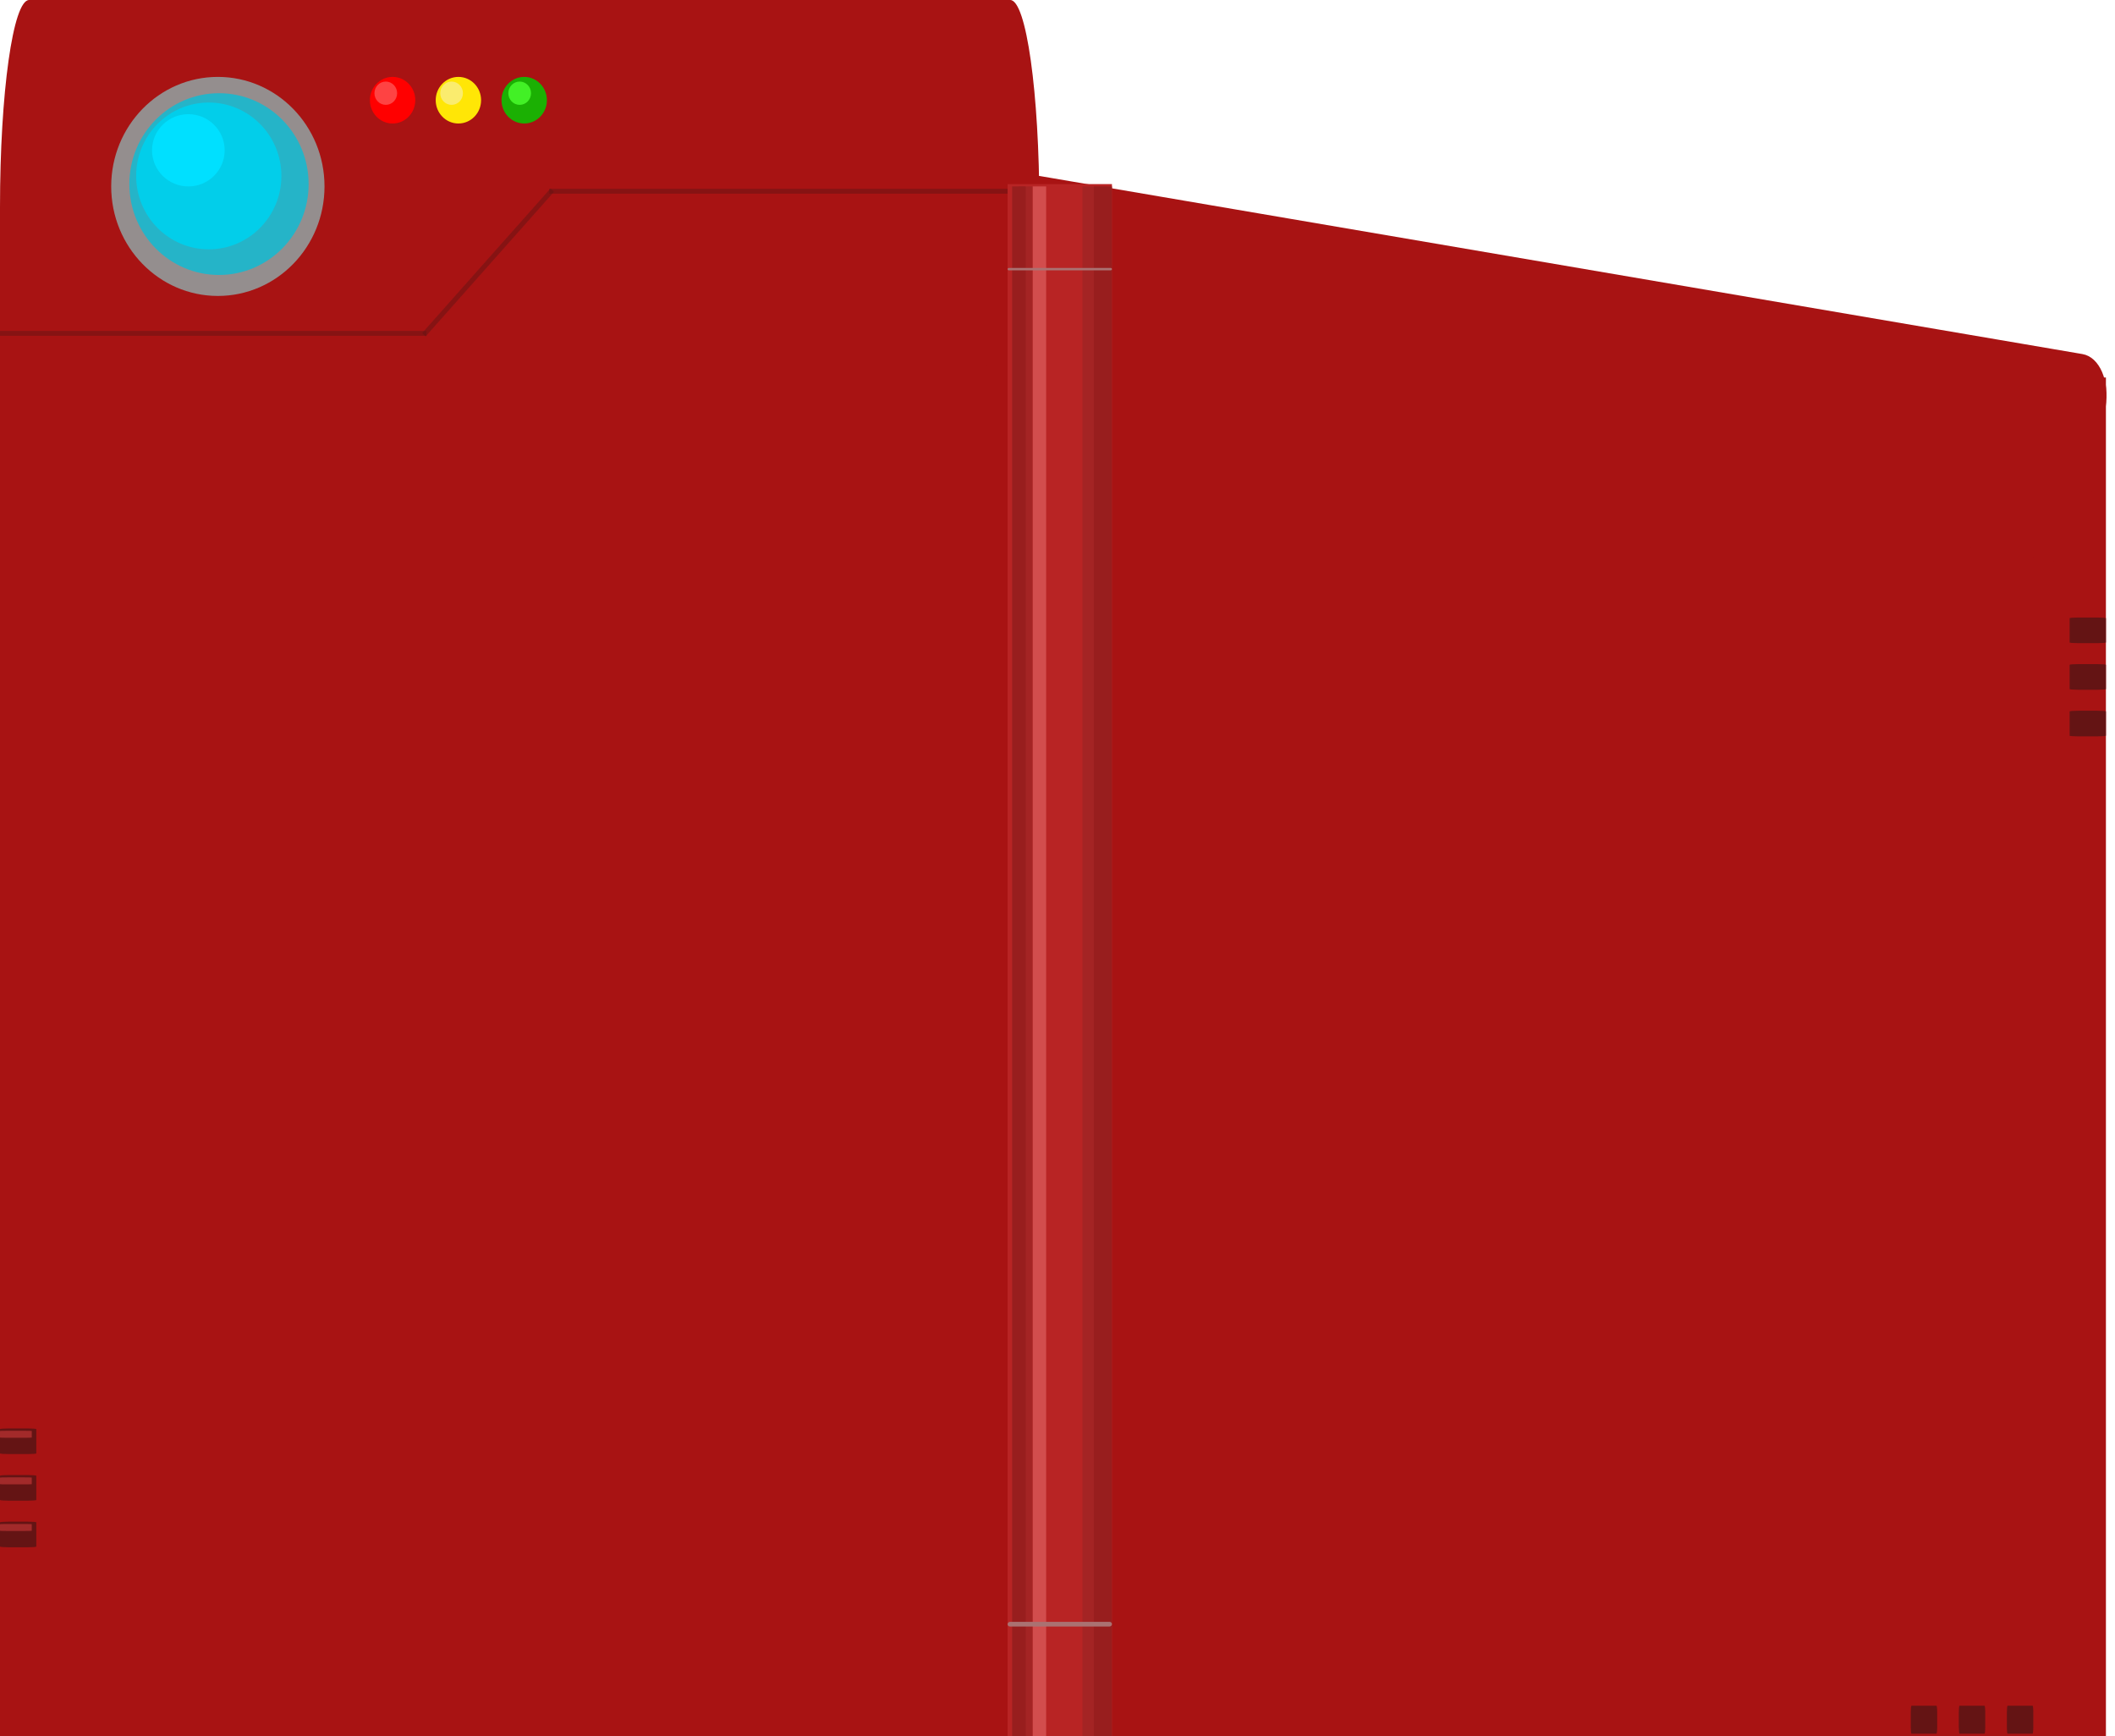 <svg width="932" height="765" viewBox="0 0 932 765" fill="none" xmlns="http://www.w3.org/2000/svg">
<g id="Group 30">
<rect id="Rectangle 5" y="166.349" width="928" height="598.651" fill="#A81313"/>
<path id="Vector" d="M0 91.298C0 40.875 5.745 0 12.832 0H445.168C452.255 0 458 40.875 458 91.298V301.984C458 352.407 452.255 393.282 445.168 393.282H12.832C5.745 393.282 0 352.407 0 301.984V91.298Z" fill="#A81313"/>
<g id="Group 8">
<path id="Vector_2" d="M441.333 96.425C443.225 84.741 450.861 76.312 458.389 77.597L917.639 156.021C925.167 157.306 929.736 167.82 927.844 179.503L919.937 228.323C918.045 240.007 910.408 248.436 902.88 247.151L443.631 168.727C436.103 167.442 431.534 156.928 433.426 145.244L441.333 96.425Z" fill="#A81313"/>
</g>
<g id="Group 9">
<path id="Vector_3" d="M842 754.511C842 752.932 842.146 751.651 842.326 751.651H853.321C853.501 751.651 853.647 752.932 853.647 754.511V761.113C853.647 762.692 853.501 763.973 853.321 763.973H842.326C842.146 763.973 842 762.692 842 761.113V754.511Z" fill="#641414"/>
<path id="Vector_4" d="M863.176 754.511C863.176 752.932 863.323 751.651 863.503 751.651H874.497C874.677 751.651 874.824 752.932 874.824 754.511V761.113C874.824 762.692 874.677 763.973 874.497 763.973H863.503C863.323 763.973 863.176 762.692 863.176 761.113V754.511Z" fill="#641414"/>
<path id="Vector_5" d="M884.353 754.511C884.353 752.932 884.499 751.651 884.679 751.651H895.674C895.854 751.651 896 752.932 896 754.511V761.113C896 762.692 895.854 763.973 895.674 763.973H884.679C884.499 763.973 884.353 762.692 884.353 761.113V754.511Z" fill="#641414"/>
</g>
<g id="Group 10">
<path id="Vector_6" d="M3.714 681.826C1.663 681.826 0 681.684 0 681.509L0 670.847C0 670.672 1.663 670.53 3.714 670.53H12.286C14.337 670.53 16 670.672 16 670.847L16 681.509C16 681.684 14.337 681.826 12.286 681.826H3.714Z" fill="#641414"/>
<path id="Vector_7" d="M3.714 661.289C1.663 661.289 0 661.147 0 660.972L0 650.31C0 650.135 1.663 649.993 3.714 649.993H12.286C14.337 649.993 16 650.135 16 650.31L16 660.972C16 661.147 14.337 661.289 12.286 661.289H3.714Z" fill="#641414"/>
<path id="Vector_8" d="M3.714 640.752C1.663 640.752 0 640.61 0 640.435L0 629.773C0 629.598 1.663 629.456 3.714 629.456H12.286C14.337 629.456 16 629.598 16 629.773L16 640.435C16 640.61 14.337 640.752 12.286 640.752H3.714Z" fill="#641414"/>
</g>
<path id="Vector_9" d="M3.25 633.564C1.455 633.564 0 633.525 0 633.477L0 630.57C0 630.522 1.455 630.483 3.25 630.483H10.75C12.545 630.483 14 630.522 14 630.57V633.477C14 633.525 12.545 633.564 10.75 633.564H3.25Z" fill="#A22A2A"/>
<path id="Vector_10" d="M3.25 654.101C1.455 654.101 0 654.062 0 654.014L0 651.106C0 651.059 1.455 651.02 3.25 651.02H10.75C12.545 651.02 14 651.059 14 651.106V654.014C14 654.062 12.545 654.101 10.75 654.101H3.25Z" fill="#A22A2A"/>
<path id="Vector_11" d="M3.25 674.638C1.455 674.638 0 674.599 0 674.551L0 671.643C0 671.596 1.455 671.557 3.25 671.557H10.75C12.545 671.557 14 671.596 14 671.643V674.551C14 674.599 12.545 674.638 10.75 674.638H3.25Z" fill="#A22A2A"/>
<g id="Group 25">
<path id="Vector_12" d="M915.714 324.483C913.663 324.483 912 324.342 912 324.167V313.504C912 313.33 913.663 313.188 915.714 313.188H924.286C926.337 313.188 928 313.33 928 313.504V324.167C928 324.342 926.337 324.483 924.286 324.483H915.714Z" fill="#641414"/>
<path id="Vector_13" d="M915.714 303.946C913.663 303.946 912 303.805 912 303.63V292.967C912 292.793 913.663 292.651 915.714 292.651H924.286C926.337 292.651 928 292.793 928 292.967V303.63C928 303.805 926.337 303.946 924.286 303.946H915.714Z" fill="#641414"/>
<path id="Vector_14" d="M915.714 283.409C913.663 283.409 912 283.268 912 283.093V272.431C912 272.256 913.663 272.114 915.714 272.114H924.286C926.337 272.114 928 272.256 928 272.431V283.093C928 283.268 926.337 283.409 924.286 283.409H915.714Z" fill="#641414"/>
</g>
<g id="Group 29">
<ellipse id="Ellipse 2" cx="96" cy="82.148" rx="47" ry="48.262" fill="#948E8E"/>
<ellipse id="Ellipse 9" cx="231" cy="44.154" rx="10" ry="10.268" fill="#1BB003"/>
<ellipse id="Ellipse 10" cx="173" cy="44.154" rx="10" ry="10.268" fill="#FF0000"/>
<ellipse id="Ellipse 23" cx="170" cy="41.074" rx="5" ry="5.134" fill="#FE4343"/>
<ellipse id="Ellipse 11" cx="202" cy="44.154" rx="10" ry="10.268" fill="#FFE606"/>
<ellipse id="Ellipse 8" cx="96.5" cy="81.121" rx="39.5" ry="40.047" fill="#25B4C8"/>
<ellipse id="Ellipse 21" cx="92" cy="77.527" rx="32" ry="32.346" fill="#02CEEA"/>
<ellipse id="Ellipse 22" cx="83" cy="66.231" rx="16" ry="15.916" fill="#00E0FF"/>
<ellipse id="Ellipse 24" cx="199" cy="41.074" rx="5" ry="5.134" fill="#FAEC6E"/>
<ellipse id="Ellipse 25" cx="229" cy="41.074" rx="5" ry="5.134" fill="#42F026"/>
</g>
<rect id="Rectangle 7" x="444" y="81.121" width="46" height="683.879" fill="#B82424"/>
<rect id="Rectangle 63" x="455" y="82.148" width="6" height="682.852" fill="#D24D4D"/>
<rect id="Rectangle 64" x="449" y="82.148" width="6" height="682.852" fill="#A42424"/>
<rect id="Rectangle 65" x="477" y="82.148" width="11" height="682.852" fill="#A42424"/>
<rect id="Rectangle 66" x="482" y="82.148" width="8" height="682.852" fill="#981E1E"/>
<rect id="Rectangle 67" x="446" y="82.148" width="6" height="682.852" fill="#981E1E"/>
<g id="Rectangle 57">
<rect width="46" height="1.027" rx="0.513" transform="matrix(1 0 0 -1 444 119.114)" fill="#AB7373"/>
<rect x="0.257" y="-0.257" width="45.487" height="0.513" rx="0.257" transform="matrix(1 0 0 -1 444 118.601)" stroke="black" stroke-opacity="0.01" stroke-width="0.513"/>
</g>
<g id="Rectangle 62">
<rect width="46" height="2.054" rx="1.027" transform="matrix(1 0 0 -1 444 716.738)" fill="#AB7373"/>
<rect x="0.513" y="-0.513" width="44.973" height="1.027" rx="0.513" transform="matrix(1 0 0 -1 444 715.711)" stroke="black" stroke-opacity="0.01" stroke-width="1.027"/>
</g>
<g id="Group 22">
<g id="Group 18">
<rect id="Rectangle 63_2" opacity="0.5" width="85.188" height="2.135" transform="matrix(0.664 -0.748 0.73 0.684 186.009 146.772)" fill="#641414"/>
</g>
</g>
<g id="Group 23">
<g id="Group 18_2">
<rect id="Rectangle 63_3" opacity="0.5" x="187.95" y="147.977" width="187.95" height="2.165" transform="rotate(-180 187.95 147.977)" fill="#641414"/>
</g>
</g>
<g id="Group 24">
<g id="Group 18_3">
<rect id="Rectangle 63_4" opacity="0.5" x="444" y="85.34" width="202" height="2.165" transform="rotate(-180 444 85.34)" fill="#641414"/>
</g>
</g>
</g>
</svg>
